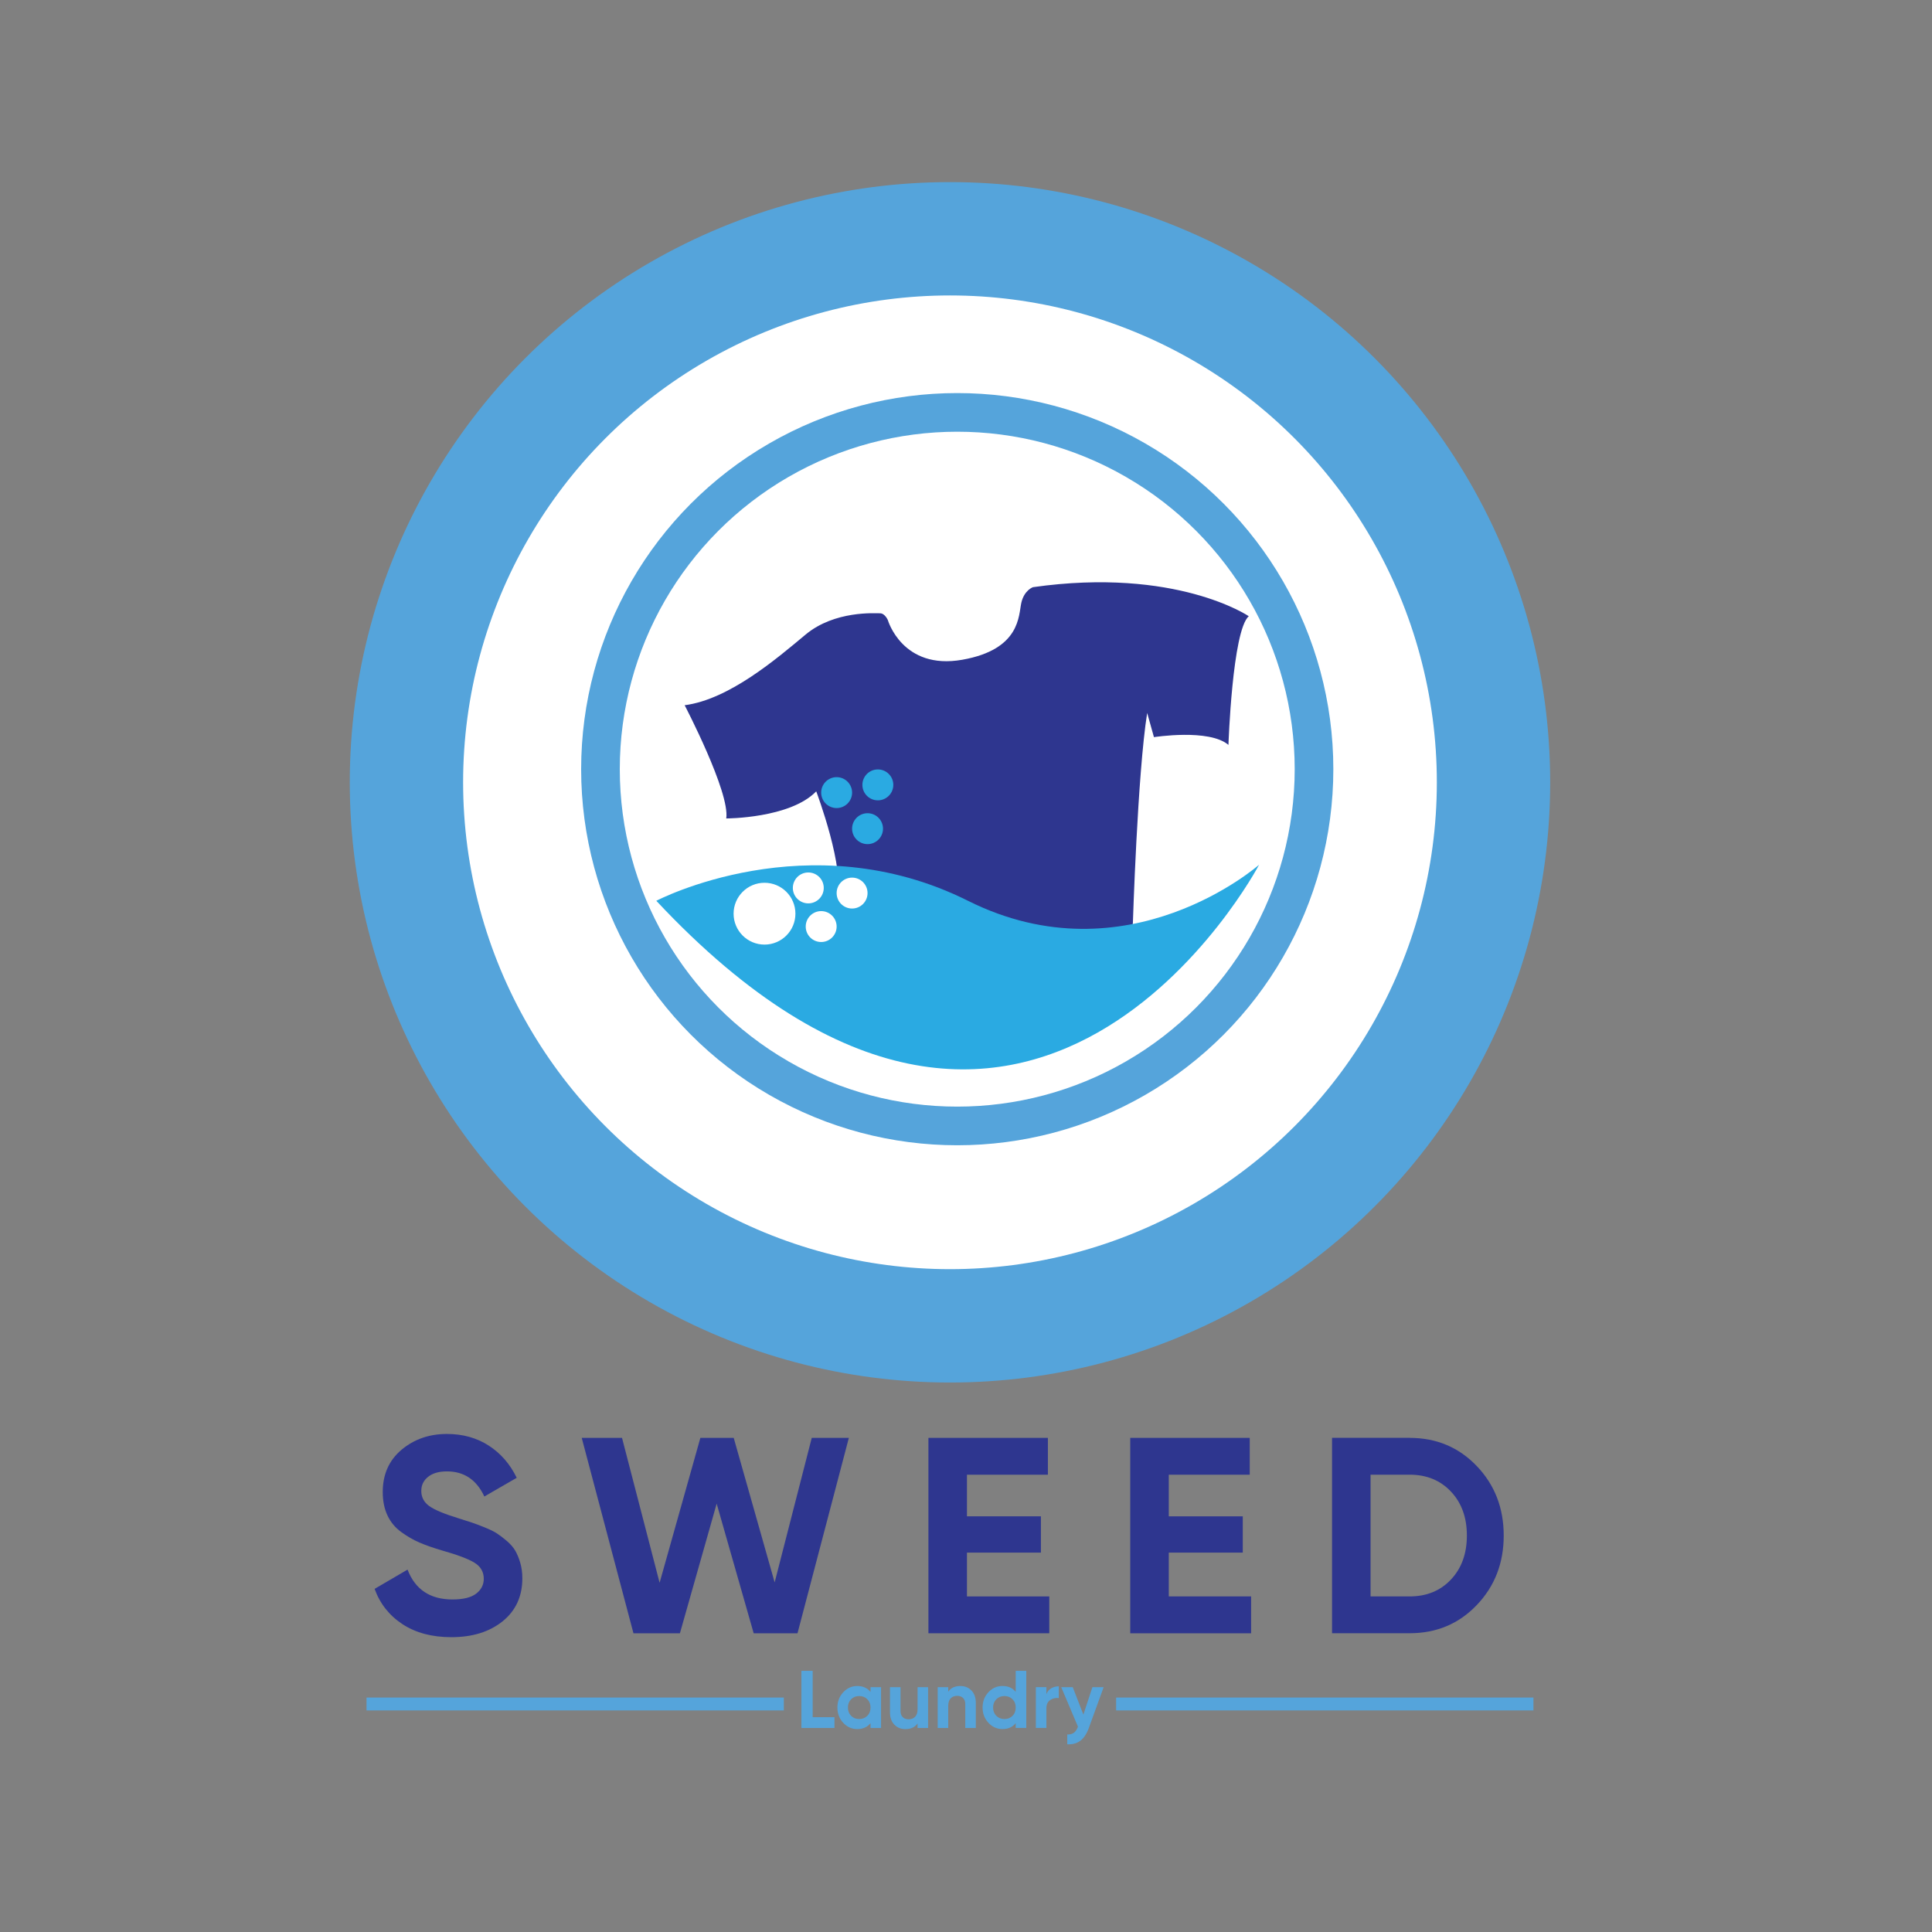 <?xml version="1.0" encoding="utf-8"?>
<!-- Generator: Adobe Illustrator 24.0.0, SVG Export Plug-In . SVG Version: 6.00 Build 0)  -->
<svg version="1.1" id="Layer_1" xmlns="http://www.w3.org/2000/svg" xmlns:xlink="http://www.w3.org/1999/xlink" x="0px" y="0px"
	 viewBox="0 0 750 750" style="enable-background:new 0 0 750 750;" xml:space="preserve">
<rect x="0" y="0" width="750" height="750" fill="#808080" stroke="none"/>
<style type="text/css">
	.st0{fill:#55A4DB;}
	.st1{fill:#FFFFFF;}
	.st2{fill:#2E368F;}
	.st3{fill:#2AAAE2;}
	.st4{enable-background:new    ;}
</style>
<g>
	<g>
		<circle class="st0" cx="368.78" cy="303.69" r="233"/>
		<circle class="st1" cx="368.78" cy="303.69" r="189"/>
		<circle class="st0" cx="371.6" cy="298.59" r="146"/>
		<circle class="st1" cx="371.6" cy="298.59" r="131"/>
		<path class="st2" d="M265.78,273.77c0,0,17.66,33.81,16.15,43.95c0,0,24.79,0,34.93-10.52c0,0,11.64,30.8,7.89,42.07
			c0,0,86.02,26.42,115.02,9.42c0,0,1.8-58.25,5.56-81.92l2.63,9.39c0,0,21.41-3.38,28.92,3.01c0,0,1.5-44.33,7.89-49.96
			c0,0-28.17-19.16-83.77-11.27c0,0-3.38,1.13-4.51,6.01c-1.13,4.88-0.2,18.13-22.91,22.16c-23.29,4.13-28.92-15.4-28.92-15.4
			s-1.13-2.63-3.01-2.63s-17.66-1.13-28.92,8.26S283.06,271.52,265.78,273.77z"/>
		<circle class="st3" cx="336.78" cy="321.69" r="6"/>
		<circle class="st3" cx="324.78" cy="307.69" r="6"/>
		<circle class="st3" cx="340.78" cy="304.69" r="6"/>
		<path class="st3" d="M254.78,349.69c0,0,59-31,121,0s113-14,113-14S399.78,504.69,254.78,349.69z"/>
		<circle class="st1" cx="296.78" cy="354.69" r="12"/>
		<circle class="st1" cx="313.78" cy="344.69" r="6"/>
		<circle class="st1" cx="318.78" cy="359.69" r="6"/>
		<circle class="st1" cx="330.78" cy="346.69" r="6"/>
	</g>
	<g>
		<g class="st4">
			<path class="st2" d="M175.22,635.55c-7.51,0-13.83-1.68-18.96-5.04c-5.13-3.36-8.74-7.93-10.84-13.71l12.79-7.48
				c2.96,7.73,8.78,11.59,17.45,11.59c4.19,0,7.26-0.76,9.21-2.28c1.95-1.52,2.93-3.43,2.93-5.74c0-2.67-1.19-4.75-3.58-6.23
				c-2.38-1.48-6.65-3.09-12.79-4.82c-3.4-1.01-6.27-2.02-8.61-3.03c-2.35-1.01-4.7-2.37-7.04-4.06c-2.35-1.7-4.14-3.85-5.36-6.45
				c-1.23-2.6-1.84-5.63-1.84-9.1c0-6.86,2.44-12.33,7.31-16.42c4.88-4.08,10.74-6.12,17.61-6.12c6.14,0,11.54,1.5,16.2,4.5
				c4.66,3,8.29,7.17,10.89,12.52l-12.57,7.26c-3.03-6.5-7.87-9.75-14.52-9.75c-3.11,0-5.55,0.7-7.31,2.11
				c-1.77,1.41-2.65,3.23-2.65,5.47c0,2.38,0.99,4.32,2.98,5.8c1.99,1.48,5.8,3.09,11.43,4.82c2.31,0.72,4.06,1.28,5.26,1.68
				c1.19,0.4,2.82,1.01,4.88,1.84c2.06,0.83,3.65,1.61,4.77,2.33c1.12,0.72,2.4,1.7,3.85,2.93c1.44,1.23,2.55,2.49,3.3,3.79
				c0.76,1.3,1.41,2.87,1.95,4.71c0.54,1.84,0.81,3.85,0.81,6.01c0,7.01-2.55,12.57-7.64,16.69
				C190.01,633.49,183.38,635.55,175.22,635.55z"/>
			<path class="st2" d="M245.91,634.04l-20.08-75.85h15.64l14.59,56.24l15.82-56.24h12.95l15.89,56.1l14.4-56.1h14.4l-19.93,75.85
				h-17.01l-14.37-50.33l-14.27,50.33H245.91z"/>
			<path class="st2" d="M375.36,619.73h31.97v14.3h-46.92v-75.85h46.38v14.3h-31.42v16.15h28.71v14.09h-28.71V619.73z"/>
			<path class="st2" d="M453.71,619.73h31.97v14.3h-46.92v-75.85h46.38v14.3h-31.42v16.15h28.72v14.09h-28.72V619.73z"/>
			<path class="st2" d="M547.22,558.18c10.4,0,19.09,3.65,26.06,10.94c6.97,7.3,10.46,16.29,10.46,26.98
				c0,10.69-3.49,19.69-10.46,26.98c-6.97,7.3-15.66,10.94-26.06,10.94H517.1v-75.85H547.22z M547.22,619.73
				c6.57,0,11.92-2.18,16.04-6.56c4.12-4.37,6.18-10.06,6.18-17.07c0-7.01-2.06-12.7-6.18-17.07c-4.12-4.37-9.46-6.56-16.04-6.56
				h-15.17v47.25H547.22z"/>
		</g>
	</g>
	<g>
		<g class="st4">
			<path class="st0" d="M315.48,666.61h8.46v4.18h-12.83v-22.17h4.37V666.61z"/>
			<path class="st0" d="M337.94,654.95h4.09v15.84h-4.09v-1.87c-1.23,1.54-2.95,2.31-5.16,2.31c-2.11,0-3.92-0.81-5.43-2.42
				c-1.51-1.62-2.27-3.6-2.27-5.94c0-2.34,0.75-4.32,2.27-5.94c1.51-1.62,3.32-2.42,5.43-2.42c2.22,0,3.94,0.77,5.16,2.31V654.95z
				 M330.4,666.08c0.82,0.83,1.87,1.25,3.14,1.25c1.27,0,2.32-0.42,3.15-1.25c0.83-0.83,1.25-1.91,1.25-3.22
				c0-1.31-0.42-2.38-1.25-3.21c-0.83-0.83-1.88-1.25-3.15-1.25c-1.27,0-2.31,0.42-3.14,1.25c-0.82,0.83-1.24,1.91-1.24,3.21
				C329.17,664.18,329.58,665.25,330.4,666.08z"/>
			<path class="st0" d="M356.19,654.95h4.09v15.84h-4.09v-1.77c-0.99,1.48-2.57,2.22-4.72,2.22c-1.73,0-3.16-0.58-4.29-1.74
				c-1.13-1.16-1.69-2.77-1.69-4.82v-9.73h4.09v9.22c0,1.06,0.29,1.86,0.86,2.42s1.33,0.84,2.28,0.84c1.06,0,1.9-0.33,2.53-0.98
				c0.63-0.65,0.95-1.64,0.95-2.95V654.95z"/>
			<path class="st0" d="M372.82,654.51c1.73,0,3.16,0.58,4.29,1.74c1.13,1.16,1.7,2.77,1.7,4.82v9.73h-4.09v-9.22
				c0-1.06-0.29-1.86-0.86-2.42s-1.33-0.84-2.28-0.84c-1.06,0-1.9,0.33-2.53,0.98c-0.63,0.65-0.95,1.64-0.95,2.95v8.55h-4.09v-15.84
				h4.09v1.77C369.09,655.25,370.67,654.51,372.82,654.51z"/>
			<path class="st0" d="M394.3,648.61h4.09v22.17h-4.09v-1.87c-1.2,1.54-2.91,2.31-5.13,2.31c-2.13,0-3.95-0.81-5.46-2.42
				c-1.51-1.62-2.27-3.6-2.27-5.94c0-2.34,0.75-4.32,2.27-5.94c1.51-1.62,3.33-2.42,5.46-2.42c2.22,0,3.93,0.77,5.13,2.31V648.61z
				 M386.77,666.08c0.83,0.83,1.88,1.25,3.15,1.25s2.31-0.42,3.14-1.25s1.24-1.91,1.24-3.22c0-1.31-0.41-2.38-1.24-3.21
				s-1.87-1.25-3.14-1.25s-2.32,0.42-3.15,1.25s-1.25,1.91-1.25,3.21C385.52,664.18,385.94,665.25,386.77,666.08z"/>
			<path class="st0" d="M406.21,657.67c0.38-1.01,1.01-1.77,1.88-2.28c0.88-0.51,1.85-0.76,2.93-0.76v4.56
				c-1.25-0.15-2.36,0.11-3.34,0.76s-1.47,1.74-1.47,3.26v7.57h-4.09v-15.84h4.09V657.67z"/>
			<path class="st0" d="M424.07,654.95h4.37l-5.77,15.87c-0.82,2.26-1.92,3.91-3.28,4.93c-1.36,1.03-3.05,1.49-5.08,1.38v-3.8
				c1.1,0.02,1.97-0.21,2.61-0.7c0.64-0.49,1.16-1.27,1.54-2.34l-6.49-15.33h4.47l4.13,10.65L424.07,654.95z"/>
		</g>
		<rect x="142.28" y="658.99" class="st0" width="162" height="5"/>
		<rect x="433.28" y="658.99" class="st0" width="162" height="5"/>
	</g>
</g>
</svg>
